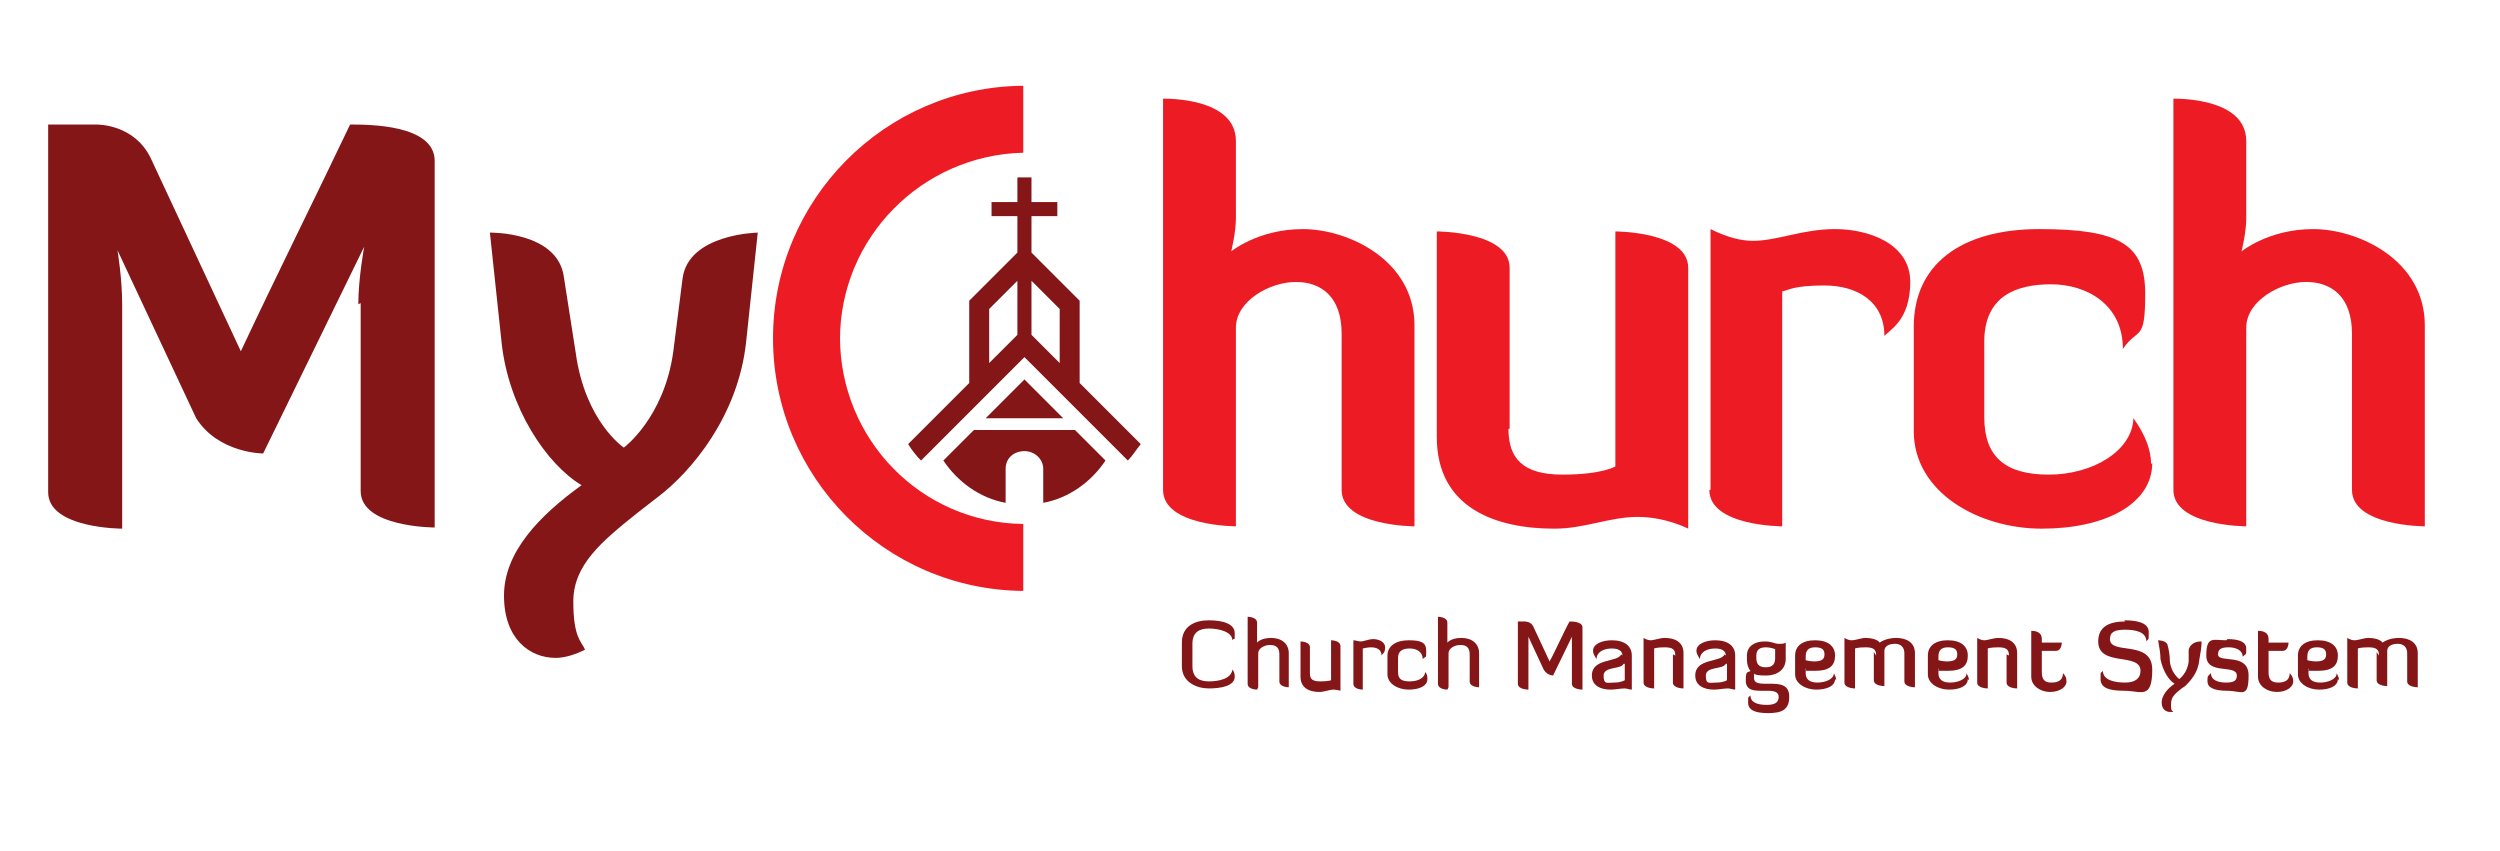 <?xml version="1.0" encoding="UTF-8"?>
<svg id="Layer_1" data-name="Layer 1" xmlns="http://www.w3.org/2000/svg" version="1.1" viewBox="0 0 212.8 72.4">
  <defs>
    <style>
      .cls-1 {
        fill: #851618;
      }

      .cls-1, .cls-2 {
        stroke-width: 0px;
      }

      .cls-2 {
        fill: #ed1c24;
      }
    </style>
  </defs>
  <g>
    <path class="cls-1" d="M91.9,32.6v-7l-4.1-4.1v-3.1h2.2v-1.2h-2.2v-2.1h-1.2v2.1h-2.2v1.2h2.2v3.1l-4.1,4.1v7l-5.2,5.2c.3.5.7,1,1.1,1.4l8.8-8.8,8.8,8.8c.4-.4.7-.9,1.1-1.4l-5.2-5.2ZM90.2,26.3v4.6l-2.4-2.4v-4.6l2.4,2.4ZM84.2,26.3l2.4-2.4v4.6l-2.4,2.4v-4.6Z"/>
    <polygon class="cls-1" points="83.9 35.6 90.5 35.6 87.2 32.3 83.9 35.6"/>
    <path class="cls-1" d="M82.9,36.6l-2.6,2.6c1.2,1.8,3.1,3.2,5.3,3.6v-2.9c0-.9.7-1.5,1.6-1.5s1.6.7,1.6,1.5v2.9c2.2-.4,4.1-1.8,5.3-3.6l-2.6-2.6h-8.6Z"/>
  </g>
  <path class="cls-1" d="M30.5,25.9c0-2.2.5-4.9.5-4.9l-8.6,17.6s-3.8,0-5.7-3l-6.7-14.3s.4,2.4.4,4.6v19.1s-6.3,0-6.3-3.1V10.6h4.1c.2,0,3.2,0,4.6,2.8l7.7,16.5c3-6.4,6.3-13,9.3-19.3,1.6,0,7.2,0,7.2,3.1v31.2s-6.3,0-6.3-3.1v-16h0Z"/>
  <path class="cls-1" d="M48,23.6l1,6.4c.8,5.9,4.1,8.1,4.1,8.1,0,0,3.4-2.5,4.2-8.1l.8-6.3c.5-3.8,6.4-3.9,6.4-3.9l-1,9.4c-.7,6.2-4.6,10.9-7.5,13.1l-1.8,1.4c-3,2.4-5.4,4.4-5.4,7.5s.7,3.4,1,4.1c-.8.4-1.7.7-2.5.7-2.2,0-4.4-1.6-4.4-5.3s3-6.8,6.6-9.4c-3-1.8-6.2-6.6-6.8-12.1l-1-9.4s5.8-.1,6.3,3.8Z"/>
  <path class="cls-2" d="M105.2,44.8s-6.2,0-6.2-3.1V8.4c.3,0,6.2-.1,6.2,3.6v6.6c0,1.2-.4,2.8-.4,2.8,0,0,2.3-1.9,6.1-1.9s9.5,2.6,9.5,8.2v17.1s-6.2,0-6.2-3.1v-13.3c0-3.1-1.7-4.4-3.9-4.4s-5.1,1.6-5.1,3.9c0,0,0,16.9,0,16.9Z"/>
  <path class="cls-2" d="M128.4,36.5c0,2.5,1.2,3.9,4.6,3.9s4.5-.7,4.5-.7v-20s6.2,0,6.2,3.1v22.2s-1.9-1-4.3-1-4.5,1-7.1,1c-4.9,0-10-1.7-10-7.8v-17.5s6.2,0,6.2,3.1v13.7h0Z"/>
  <path class="cls-2" d="M145.6,41.7v-22.2c1.4.7,2.6,1,3.6,1,2.1,0,4.2-1,7-1s6.4,1.2,6.4,4.5-1.8,4.1-2.2,4.6c0-3-2.4-4.3-5.1-4.3s-3,.4-3.6.5v20s-6.2,0-6.2-3.1Z"/>
  <path class="cls-2" d="M183.2,39.4c0,3.5-4,5.6-9.4,5.6s-10.9-3.1-10.9-8.3v-8.9c0-5.2,3.9-8.3,10.7-8.3s9,1.3,9,5.5-.6,2.8-1.9,4.7c0-3.8-3.1-5.5-6.1-5.5s-5.7,1-5.7,4.9v6.4c0,3.4,1.8,4.9,5.5,4.9s7.1-2,7.2-4.8c1,1.4,1.5,2.7,1.5,3.9Z"/>
  <path class="cls-2" d="M191.2,44.8s-6.2,0-6.2-3.1V8.4c.3,0,6.2-.1,6.2,3.6v6.6c0,1.2-.4,2.8-.4,2.8,0,0,2.3-1.9,6.1-1.9s9.5,2.6,9.5,8.2v17.1s-6.2,0-6.2-3.1v-13.3c0-3.1-1.7-4.4-3.9-4.4s-5.1,1.6-5.1,3.9v16.9Z"/>
  <g>
    <path class="cls-1" d="M101.5,54.9v1.8c0,1,.6,1.3,1.4,1.3s1.9-.2,2-1c.2.2.2.5.2.6,0,.8-1.2,1-2.2,1s-2.3-.5-2.3-1.9v-2c0-1.4,1.1-1.9,2.3-1.9s2.2.3,2.2,1.1,0,.3-.2.6c0-.7-1.1-1-2-1-.8,0-1.4.3-1.4,1.3Z"/>
    <path class="cls-1" d="M107,58.7s-.8,0-.8-.5v-5.7c0,0,.8,0,.8.5v1.1c0,.4,0,.6,0,.6,0,0,.3-.4,1.2-.4s1.5.5,1.5,1.3v2.9s-.8,0-.8-.5v-2.3c0-.6-.3-.8-.8-.8s-1,.3-1,.7v2.9h0Z"/>
    <path class="cls-1" d="M111.5,57.3c0,.5.2.7.9.7s.9-.1.9-.1v-3.4s.8,0,.8.5v3.8c0,0-.3-.1-.6-.1s-.8.2-1.2.2c-.8,0-1.6-.3-1.6-1.3v-3s.8,0,.8.5c0,0,0,2.4,0,2.4Z"/>
    <path class="cls-1" d="M116,55.3v3.4s-.8,0-.8-.5v-3.7c.2,0,.4.1.6.1.3,0,.7-.2,1.1-.2s1,.2,1,.7-.2.5-.3.7c0-.5-.4-.7-.9-.7-.3,0-.7.1-.7.1Z"/>
    <path class="cls-1" d="M121.5,57.8c0,.6-.7.9-1.6.9s-1.8-.5-1.8-1.3v-1.6c0-.8.7-1.3,1.8-1.3s1.5.2,1.5.9,0,.4-.3.7c0-.6-.5-.9-1.1-.9s-1,.2-1,.8v1.2c0,.6.3.8,1,.8s1.3-.3,1.3-.8c.2.2.2.4.2.6Z"/>
    <path class="cls-1" d="M123.2,58.7s-.8,0-.8-.5v-5.7c0,0,.8,0,.8.5v1.1c0,.4,0,.6,0,.6,0,0,.3-.4,1.2-.4s1.5.5,1.5,1.3v2.9s-.8,0-.8-.5v-2.3c0-.6-.3-.8-.8-.8s-1,.3-1,.7v2.9h0Z"/>
    <path class="cls-1" d="M133.8,55c0-.3,0-.8,0-.8l-1.6,3.3s-.5,0-.8-.5l-1.3-2.8s0,.4,0,.8v3.7s-.9,0-.9-.5v-5.3h.6s.5,0,.7.4l1.4,3c.3-.5,1.4-2.9,1.7-3.4.2,0,1.1,0,1.1.5v5.3s-.9,0-.9-.5v-3.2h0Z"/>
    <path class="cls-1" d="M138.1,55.8c0-.3-.2-.6-.9-.6s-1.3.3-1.3.9c-.2-.3-.3-.5-.3-.7,0-.6.8-.9,1.6-.9,1.1,0,1.7.5,1.7,1.3v2.9c-.2,0-.4-.1-.6-.1-.4,0-.8.1-1.2.1-.8,0-1.6-.3-1.6-1.2,0-1.5,2.2-1.1,2.5-1.8ZM138.2,56.5c-.2.5-1.7.2-1.7,1s.3.6.9.6.9-.2.9-.2v-1.4h0Z"/>
    <path class="cls-1" d="M142.6,55.8c0-.5-.2-.7-.9-.7s-.9.1-.9.1v3.4s-.9,0-.9-.5v-3.8c0,0,.3.2.6.2s.8-.2,1.2-.2c.8,0,1.6.3,1.6,1.3v3s-.9,0-.9-.5v-2.4h0Z"/>
    <path class="cls-1" d="M146.9,55.8c0-.3-.2-.6-.9-.6s-1.3.3-1.3.9c-.2-.3-.3-.5-.3-.7,0-.6.8-.9,1.6-.9,1.1,0,1.7.5,1.7,1.3v2.9c-.2,0-.4-.1-.6-.1-.4,0-.8.1-1.2.1-.8,0-1.6-.3-1.6-1.2,0-1.5,2.2-1.1,2.5-1.8ZM146.9,56.5c-.2.5-1.7.2-1.7,1s.3.6.9.6.9-.2.9-.2v-1.4h0Z"/>
    <path class="cls-1" d="M152,56.1c0,.8-.6,1.4-1.7,1.4s-1-.2-1-.2c0,.1,0,.3,0,.4,0,.4.3.5,1,.5h.3c.8,0,1.7,0,1.7,1.1s-.6,1.4-1.8,1.4-1.7-.3-1.7-.9,0-.4.2-.6c0,.6.6.8,1.4.8s1-.3,1-.7-.4-.5-.9-.5h-.4c-.8,0-1.5,0-1.5-.9s.2-.6.4-.8c-.2-.2-.3-.6-.3-.9v-.4c0-.9.8-1.2,1.5-1.2s.8.2,1.2.2.4,0,.6-.1v1.6h0ZM151.2,55.3s-.4-.2-.9-.2-.8.2-.8.7v.2c0,.5.2.8.8.8s.8-.3.8-.8v-.8h0Z"/>
    <path class="cls-1" d="M156.2,57.8c0,.6-.7.9-1.6.9s-1.8-.5-1.8-1.3v-1.6c0-.8.6-1.3,1.7-1.3s1.7.5,1.7,1.3-.4,1.3-1.7,1.3-.6,0-.8-.2v.4c0,.5.3.8,1,.8s1.4-.3,1.4-.8c.1.2.2.4.2.6ZM153.7,56.2s.4.1.7.1c.7,0,.9-.2.9-.6s-.2-.6-.8-.6-.8.3-.8.8v.3h0Z"/>
    <path class="cls-1" d="M159.7,55.8c0-.5-.2-.7-.9-.7s-.9.1-.9.1v3.4s-.9,0-.9-.5v-3.8s.3.2.6.2c.4,0,.8-.2,1.2-.2s1,.1,1.2.4c0,0,.5-.4,1.4-.4s1.6.4,1.6,1.3v2.9s-.9,0-.9-.5v-2.4c0-.5-.3-.8-.8-.8s-.9.2-.9.6v3s-.9,0-.9-.5v-2.4h0Z"/>
    <path class="cls-1" d="M167.5,57.8c0,.6-.7.9-1.6.9s-1.8-.5-1.8-1.3v-1.6c0-.8.6-1.3,1.7-1.3s1.7.5,1.7,1.3-.4,1.3-1.7,1.3-.6,0-.8-.2v.4c0,.5.3.8,1,.8s1.4-.3,1.4-.8c.1.2.2.4.2.6ZM165,56.2s.4.1.7.1c.7,0,.9-.2.9-.6s-.2-.6-.8-.6-.8.3-.8.8v.3h0Z"/>
    <path class="cls-1" d="M171,55.8c0-.5-.2-.7-.9-.7s-.9.1-.9.1v3.4s-.9,0-.9-.5v-3.8c0,0,.3.2.6.2s.8-.2,1.2-.2c.8,0,1.6.3,1.6,1.3v3s-.9,0-.9-.5v-2.4h0Z"/>
    <path class="cls-1" d="M172.9,53.7c.2,0,.9,0,.9.7v.3h1.7s0,.7-.5.7h-1.2v1.8c0,.6.2.9.8.9s1-.2,1-.8c.2.2.3.4.3.7,0,.5-.6.9-1.4.9s-1.6-.5-1.6-1.3v-3.7h0Z"/>
    <path class="cls-1" d="M180.8,52.8c1.1,0,2.1.2,2.1,1s0,.5-.2.8h0c0-.8-.9-1-1.8-1s-1.3.2-1.3.8c0,1.4,3.6,0,3.6,2.6s-1,1.8-2.3,1.8-2.1-.2-2.1-1,0-.4.2-.7c0,.8,1,1,1.9,1s1.3-.4,1.3-1c0-1.6-3.6-.3-3.6-2.5,0-1.3,1-1.7,2.3-1.7Z"/>
    <path class="cls-1" d="M183.9,56.1c0-.5-.1-1-.2-1.6,0,0,.7,0,.8.4.1.3.2.9.2,1.4.1,1,.8,1.5.8,1.5,0,0,.7-.5.8-1.5v-1c.2-.7.9-.7,1.1-.7,0,.5-.1,1-.2,1.6-.1,1.1-.8,1.8-1.2,2.2l-.3.2c-.5.4-.9.7-.9,1.3s0,.5.2.7c0,0-.2,0-.3,0-.3,0-.7-.2-.7-.8s.5-1.2,1.1-1.6c-.5-.3-1-1.1-1.2-2.1Z"/>
    <path class="cls-1" d="M189.6,54.4c.9,0,1.6.2,1.6.8s0,.4-.3.7c0-.5-.5-.8-1.2-.8s-.9.2-.9.6c0,.8,2.6-.2,2.6,1.8s-.6,1.3-1.8,1.3-1.7-.3-1.7-.8,0-.4.3-.7c0,.6.6.8,1.3.8s.9-.2.9-.6c0-1-2.6,0-2.6-1.7s.6-1.3,1.7-1.3Z"/>
    <path class="cls-1" d="M192.2,53.7c.2,0,.9,0,.9.7v.3h1.7s0,.7-.5.7h-1.2v1.8c0,.6.2.9.8.9s1-.2,1-.8c.2.2.3.4.3.7,0,.5-.6.9-1.4.9s-1.6-.5-1.6-1.3v-3.7h0Z"/>
    <path class="cls-1" d="M199,57.8c0,.6-.7.9-1.6.9s-1.8-.5-1.8-1.3v-1.6c0-.8.6-1.3,1.7-1.3s1.7.5,1.7,1.3-.4,1.3-1.7,1.3-.6,0-.8-.2v.4c0,.5.3.8,1,.8s1.4-.3,1.4-.8c.1.2.2.4.2.6ZM196.4,56.2s.4.1.7.1c.7,0,.9-.2.9-.6s-.2-.6-.8-.6-.8.3-.8.8v.3h0Z"/>
    <path class="cls-1" d="M202.5,55.8c0-.5-.2-.7-.9-.7s-.9.1-.9.1v3.4s-.9,0-.9-.5v-3.8s.3.2.6.2c.4,0,.8-.2,1.2-.2s1,.1,1.2.4c0,0,.5-.4,1.4-.4s1.6.4,1.6,1.3v2.9s-.9,0-.9-.5v-2.4c0-.5-.3-.8-.8-.8s-.9.2-.9.6v3s-.9,0-.9-.5v-2.4h0Z"/>
  </g>
  <path class="cls-2" d="M71.5,28.9c0-8.7,7-15.7,15.6-15.9v-5.7c-11.8.1-21.3,9.7-21.3,21.5s9.5,21.4,21.3,21.5v-5.7c-8.7-.1-15.6-7.2-15.6-15.9Z"/>
</svg>